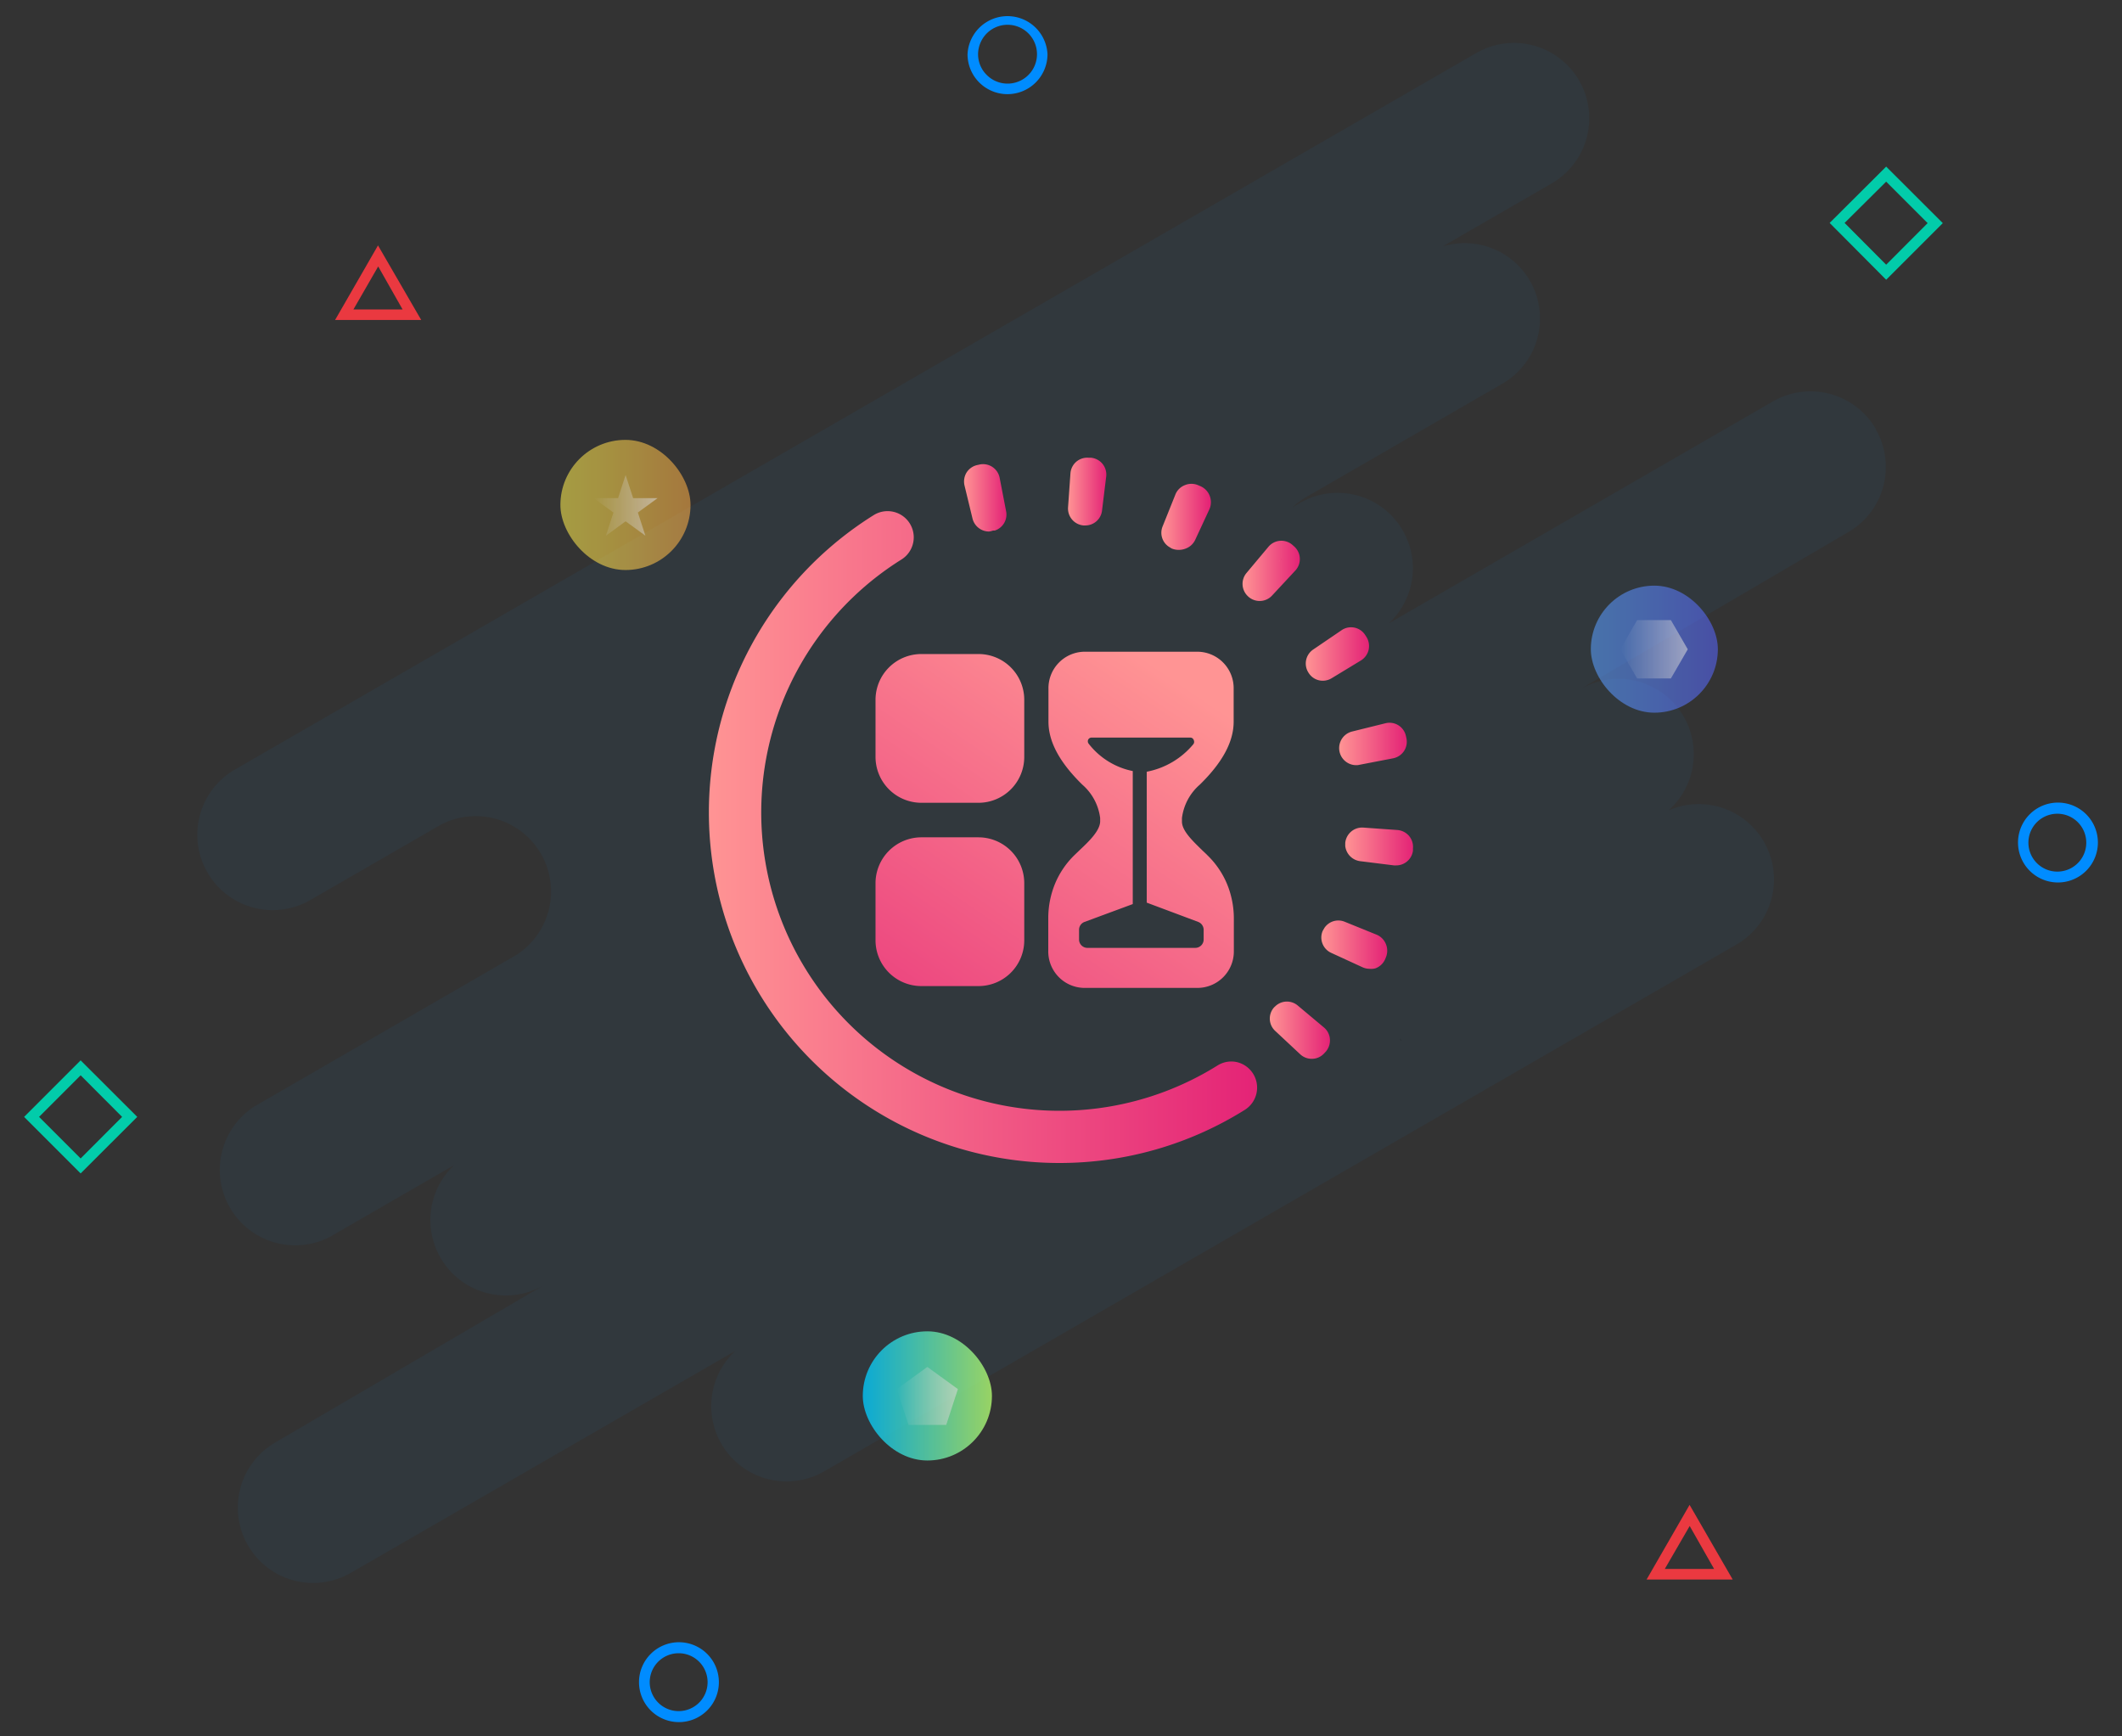<svg id="Layer_1" data-name="Layer 1" xmlns="http://www.w3.org/2000/svg" xmlns:xlink="http://www.w3.org/1999/xlink" viewBox="0 0 220 180"><rect x="0" y="0" width="220" height="180" fill="#333333" stroke="none"/><defs><style>.cls-1,.cls-10{fill:#008cff;}.cls-1,.cls-10,.cls-11,.cls-29,.cls-30,.cls-31,.cls-9{fill-rule:evenodd;}.cls-1{opacity:0.05;}.cls-2{opacity:0.8;}.cls-3{fill:url(#linear-gradient);}.cls-4{fill:url(#linear-gradient-2);}.cls-5,.cls-7{opacity:0.7;}.cls-5{fill:url(#linear-gradient-3);}.cls-6{fill:url(#linear-gradient-4);}.cls-7{fill:url(#linear-gradient-5);}.cls-8{fill:url(#linear-gradient-6);}.cls-9{fill:#02ccaa;}.cls-11{fill:#ea3940;}.cls-12{fill:url(#linear-gradient-7);}.cls-13{fill:url(#linear-gradient-8);}.cls-14{fill:url(#linear-gradient-9);}.cls-15{fill:url(#linear-gradient-10);}.cls-16{fill:url(#linear-gradient-11);}.cls-17{fill:url(#linear-gradient-12);}.cls-18{fill:url(#linear-gradient-13);}.cls-19{fill:url(#linear-gradient-14);}.cls-20{fill:url(#linear-gradient-15);}.cls-21{fill:url(#linear-gradient-16);}.cls-22{fill:url(#linear-gradient-17);}.cls-23{fill:url(#linear-gradient-18);}.cls-24{fill:url(#linear-gradient-19);}.cls-25{fill:url(#linear-gradient-20);}.cls-26{fill:url(#linear-gradient-21);}.cls-27{fill:url(#linear-gradient-22);}.cls-28{fill:url(#linear-gradient-23);}.cls-29{fill:url(#linear-gradient-24);}.cls-30{fill:url(#linear-gradient-25);}.cls-31{fill:url(#linear-gradient-26);}</style><linearGradient id="linear-gradient" x1="89.45" y1="144.71" x2="102.84" y2="144.71" gradientUnits="userSpaceOnUse"><stop offset="0" stop-color="#00c6fb"/><stop offset="1" stop-color="#b2fb70"/></linearGradient><linearGradient id="linear-gradient-2" x1="92.98" y1="144.71" x2="99.31" y2="144.71" gradientUnits="userSpaceOnUse"><stop offset="0" stop-color="#fff" stop-opacity="0"/><stop offset="1" stop-color="#fff" stop-opacity="0.6"/></linearGradient><linearGradient id="linear-gradient-3" x1="164.93" y1="67.3" x2="178.1" y2="67.3" gradientUnits="userSpaceOnUse"><stop offset="0" stop-color="#58a0ff"/><stop offset="0.45" stop-color="#5888ff"/><stop offset="1" stop-color="#5966ff"/></linearGradient><linearGradient id="linear-gradient-4" x1="167.98" y1="67.31" x2="174.98" y2="67.31" xlink:href="#linear-gradient-2"/><linearGradient id="linear-gradient-5" x1="58.1" y1="52.34" x2="71.59" y2="52.34" gradientUnits="userSpaceOnUse"><stop offset="0" stop-color="#fff050"/><stop offset="0.41" stop-color="#ffd84c"/><stop offset="1" stop-color="#ffae46"/></linearGradient><linearGradient id="linear-gradient-6" x1="61.55" y1="52.38" x2="68.17" y2="52.38" xlink:href="#linear-gradient-2"/><linearGradient id="linear-gradient-7" x1="131.62" y1="106.8" x2="137.86" y2="106.8" gradientUnits="userSpaceOnUse"><stop offset="0" stop-color="#ff9494"/><stop offset="1" stop-color="#e42376"/></linearGradient><linearGradient id="linear-gradient-8" x1="136.98" y1="97.93" x2="143.78" y2="97.93" xlink:href="#linear-gradient-7"/><linearGradient id="linear-gradient-9" x1="139.45" y1="87.73" x2="146.5" y2="87.73" xlink:href="#linear-gradient-7"/><linearGradient id="linear-gradient-10" x1="144.63" y1="87.74" x2="144.64" y2="87.74" xlink:href="#linear-gradient-7"/><linearGradient id="linear-gradient-11" x1="138.87" y1="77.12" x2="145.85" y2="77.12" xlink:href="#linear-gradient-7"/><linearGradient id="linear-gradient-12" x1="135.38" y1="67.81" x2="141.94" y2="67.81" xlink:href="#linear-gradient-7"/><linearGradient id="linear-gradient-13" x1="140" y1="66.47" x2="140" y2="66.47" xlink:href="#linear-gradient-7"/><linearGradient id="linear-gradient-14" x1="128.83" y1="59.18" x2="134.76" y2="59.18" xlink:href="#linear-gradient-7"/><linearGradient id="linear-gradient-15" x1="132.58" y1="58.1" x2="132.85" y2="58.1" xlink:href="#linear-gradient-7"/><linearGradient id="linear-gradient-16" x1="132.92" y1="57.88" x2="132.93" y2="57.88" xlink:href="#linear-gradient-7"/><linearGradient id="linear-gradient-17" x1="132.75" y1="57.88" x2="132.76" y2="57.88" xlink:href="#linear-gradient-7"/><linearGradient id="linear-gradient-18" x1="120.4" y1="53.56" x2="125.42" y2="53.56" xlink:href="#linear-gradient-7"/><linearGradient id="linear-gradient-19" x1="123.42" y1="52.01" x2="123.43" y2="52.01" xlink:href="#linear-gradient-7"/><linearGradient id="linear-gradient-20" x1="99.92" y1="51.61" x2="104.32" y2="51.61" xlink:href="#linear-gradient-7"/><linearGradient id="linear-gradient-21" x1="101.7" y1="50.03" x2="101.7" y2="50.03" xlink:href="#linear-gradient-7"/><linearGradient id="linear-gradient-22" x1="110.73" y1="50.95" x2="114.69" y2="50.95" xlink:href="#linear-gradient-7"/><linearGradient id="linear-gradient-23" x1="73.5" y1="86.77" x2="130.38" y2="86.77" xlink:href="#linear-gradient-7"/><linearGradient id="linear-gradient-24" x1="117.04" y1="67.09" x2="81.81" y2="119.15" xlink:href="#linear-gradient-7"/><linearGradient id="linear-gradient-25" x1="108.22" y1="61.12" x2="72.99" y2="113.18" xlink:href="#linear-gradient-7"/><linearGradient id="linear-gradient-26" x1="126.19" y1="73.29" x2="90.96" y2="125.34" xlink:href="#linear-gradient-7"/></defs><title>dal-image-no-data-show</title><path class="cls-1" d="M194.48,44.47a7.82,7.82,0,0,0-10.67-2.86L144,64.61a7.81,7.81,0,0,0-9.24-12.47l-.75.44a8.15,8.15,0,0,1,1.43-1.06l20.3-11.73a7.81,7.81,0,0,0-6.18-14.24l11.22-6.48a7.81,7.81,0,1,0-7.82-13.52L24.36,79.77A7.81,7.81,0,1,0,32.18,93.3l13.53-7.81A7.81,7.81,0,0,1,53.52,99L26.47,114.64a7.82,7.82,0,0,0,7.81,13.54l12.79-7.39a7.82,7.82,0,0,0,9.24,12.48L28.56,149.52a7.81,7.81,0,1,0,7.81,13.53l39.85-23a7.81,7.81,0,0,0,9.24,12.47l94.72-54.69A7.81,7.81,0,0,0,173,84a7.81,7.81,0,0,0-9.12-12.58l27.73-16.25a7.81,7.81,0,0,0,2.86-10.67Z"/><g class="cls-2"><rect class="cls-3" x="89.45" y="138.01" width="13.39" height="13.39" rx="6.7"/><polygon class="cls-4" points="96.14 141.7 92.98 144 94.19 147.71 98.1 147.71 99.31 144 96.14 141.7"/></g><g class="cls-2"><rect class="cls-5" x="164.93" y="60.71" width="13.17" height="13.17" rx="6.59"/><polygon class="cls-6" points="173.23 64.28 169.73 64.28 167.98 67.31 169.73 70.33 173.23 70.33 174.98 67.31 173.23 64.28"/></g><g class="cls-2"><rect class="cls-7" x="58.1" y="45.6" width="13.49" height="13.49" rx="6.75"/><polygon class="cls-8" points="64.86 49.24 65.64 51.64 68.17 51.64 66.13 53.13 66.91 55.53 64.86 54.04 62.82 55.53 63.6 53.13 61.55 51.64 64.08 51.64 64.86 49.24"/></g><path class="cls-9" d="M189.69,23.11,195.55,29l5.87-5.87-5.87-5.86Zm5.86,4.33-4.31-4.33,4.31-4.28,4.3,4.3Z"/><path class="cls-9" d="M2.5,115.78l5.86,5.86,5.87-5.86-5.87-5.86Zm5.86,4.31-4.31-4.31,4.31-4.31,4.3,4.31Z"/><path class="cls-10" d="M66.25,174.38a4.14,4.14,0,1,0,4.14-4.14A4.14,4.14,0,0,0,66.25,174.38Zm1.11,0a3,3,0,1,1,3,3A3,3,0,0,1,67.36,174.37Z"/><path class="cls-10" d="M100.31,5.62a4.14,4.14,0,0,0,4.14,4.14,4.15,4.15,0,0,0,4.15-4.14,4.15,4.15,0,0,0-8.29,0Zm1.33-1.16a3.05,3.05,0,1,1,.67,3.32A3,3,0,0,1,101.64,4.46Z"/><path class="cls-10" d="M209.22,87.34a4.14,4.14,0,1,0,4.14-4.14A4.14,4.14,0,0,0,209.22,87.34Zm1.32-1.17a3,3,0,1,1,.65,3.32A3,3,0,0,1,210.54,86.17Z"/><path class="cls-11" d="M170.71,163.74h8.93L175.17,156Zm7-1.1H172.6l2.58-4.45Z"/><path class="cls-11" d="M34.74,33.17h8.93l-4.48-7.73Zm7-1.09H36.64l2.57-4.46Z"/><polygon points="145.09 107.67 145.28 107.85 145.29 107.84 145.09 107.67"/><path d="M145.35,107.77Z"/><path class="cls-12" d="M136,109.76a1.74,1.74,0,0,1-1.21-.48l-2.58-2.41a1.74,1.74,0,0,1-.12-2.44l.14-.13a1.74,1.74,0,0,1,2.32-.06l2.71,2.27a1.73,1.73,0,0,1,.62,1.21,1.8,1.8,0,0,1-.42,1.29l-.17.18a1.72,1.72,0,0,1-1.23.57Z"/><path class="cls-13" d="M142,100.43a1.83,1.83,0,0,1-.76-.17L138,98.77a1.75,1.75,0,0,1-.87-2.27l.18-.31a1.74,1.74,0,0,1,2.1-.64l3.28,1.33a1.77,1.77,0,0,1,1,1,1.8,1.8,0,0,1,0,1.35l-.09.22a1.76,1.76,0,0,1-1,.93A1.61,1.61,0,0,1,142,100.43Z"/><path class="cls-14" d="M144.73,89.71h-.2L141,89.27a1.78,1.78,0,0,1-1.53-1.57l0,0,0-.32a1.76,1.76,0,0,1,1.87-1.59l3.53.25a1.78,1.78,0,0,1,1.21.61,1.76,1.76,0,0,1,.41,1.3l0,.23A1.75,1.75,0,0,1,144.73,89.71Z"/><path class="cls-15" d="M144.63,87.74h0Z"/><path class="cls-16" d="M140.61,79.32a1.77,1.77,0,0,1-.42-3.49l3.43-.85a1.74,1.74,0,0,1,2.14,1.31l.05.23a1.75,1.75,0,0,1-.25,1.34,1.77,1.77,0,0,1-1.13.75l-3.48.67A1.27,1.27,0,0,1,140.61,79.32Z"/><path class="cls-17" d="M137.74,70.46a1.73,1.73,0,0,1-2.07-.71,1.75,1.75,0,0,1,.48-2.42l2.94-2a1.74,1.74,0,0,1,2.45.5l.13.2a1.79,1.79,0,0,1,.22,1.35,1.77,1.77,0,0,1-.8,1.09l-3,1.82A1.77,1.77,0,0,1,137.74,70.46Z"/><polygon class="cls-18" points="140 66.47 140 66.47 140 66.47 140 66.47"/><path class="cls-19" d="M130.59,62.3a1.77,1.77,0,0,1-1.17-.45l-.13-.13a1.76,1.76,0,0,1-.06-2.32l2.27-2.71a1.75,1.75,0,0,1,2.5-.2l.19.17a1.75,1.75,0,0,1,.1,2.49l-2.41,2.59A1.74,1.74,0,0,1,130.59,62.3Z"/><polygon class="cls-20" points="132.83 57.95 132.58 58.25 132.85 57.97 132.83 57.95"/><polygon class="cls-21" points="132.92 57.88 132.92 57.89 132.93 57.88 132.92 57.88"/><polygon class="cls-22" points="132.75 57.88 132.75 57.88 132.76 57.88 132.75 57.88"/><path class="cls-23" d="M122.18,57a1.79,1.79,0,0,1-.72-.15l-.32-.2a1.74,1.74,0,0,1-.61-2.07l1.32-3.29a1.72,1.72,0,0,1,1-1,1.75,1.75,0,0,1,1.35,0l.21.09a1.79,1.79,0,0,1,1,1,1.83,1.83,0,0,1,0,1.36l-1.49,3.21a1.77,1.77,0,0,1-1,.92A1.88,1.88,0,0,1,122.18,57Z"/><polygon class="cls-24" points="123.42 52.01 123.42 52.01 123.43 52.01 123.42 52.01"/><path class="cls-25" d="M102.53,55.1a1.77,1.77,0,0,1-1.7-1.33L100,50.34a1.8,1.8,0,0,1,.2-1.34,1.76,1.76,0,0,1,1.11-.79l.22-.05a1.75,1.75,0,0,1,2.11,1.37l.67,3.47a1.74,1.74,0,0,1-1.18,2l-.18,0A1.74,1.74,0,0,1,102.53,55.1Z"/><polygon class="cls-26" points="101.7 50.02 101.7 50.02 101.7 50.03 101.7 50.02"/><path class="cls-27" d="M112.51,54.47h-.17a1.76,1.76,0,0,1-1.61-1.86l.25-3.54a1.76,1.76,0,0,1,.61-1.21,1.78,1.78,0,0,1,1.29-.41l.23,0a1.75,1.75,0,0,1,1.57,2l-.43,3.51A1.74,1.74,0,0,1,112.51,54.47Z"/><path class="cls-28" d="M109.9,120.56A36.34,36.34,0,0,1,90.58,53.4,2.71,2.71,0,1,1,93.46,58a30.92,30.92,0,0,0,32.77,52.45,2.69,2.69,0,0,1,2-.35,2.72,2.72,0,0,1,1.69,1.21,2.72,2.72,0,0,1-.86,3.74A36.19,36.19,0,0,1,109.9,120.56Z"/><path class="cls-29" d="M106.19,97.48a4.74,4.74,0,0,1-4.75,4.74H95.52a4.75,4.75,0,0,1-4.75-4.74V91.55a4.76,4.76,0,0,1,4.75-4.75h5.92a4.75,4.75,0,0,1,4.75,4.75Z"/><path class="cls-30" d="M106.19,78.47a4.75,4.75,0,0,1-4.75,4.75H95.52a4.76,4.76,0,0,1-4.75-4.75V72.54a4.75,4.75,0,0,1,4.75-4.74h5.92a4.74,4.74,0,0,1,4.75,4.74Z"/><path class="cls-31" d="M124.19,102.41H112.37a3.78,3.78,0,0,1-3.69-3.85v-3.4a9.4,9.4,0,0,1,.73-3.62,8.9,8.9,0,0,1,2-2.91l.52-.5c.9-.85,2.13-2,2.13-3V84.8a5.49,5.49,0,0,0-1.85-3.46c-2.36-2.31-3.51-4.45-3.51-6.53v-3.4a3.78,3.78,0,0,1,3.69-3.85h11.82a3.78,3.78,0,0,1,3.69,3.85v3.4c0,2.08-1.15,4.22-3.51,6.53a5.49,5.49,0,0,0-1.85,3.46v.37c0,1,1.23,2.11,2.13,3,.18.17.36.33.52.5a8.9,8.9,0,0,1,2,2.91,9.4,9.4,0,0,1,.73,3.62v3.4A3.78,3.78,0,0,1,124.19,102.41Zm-.78-25.95H113.17a.4.4,0,0,0-.36.23.41.41,0,0,0,.07.42,7.7,7.7,0,0,0,4.56,2.82V93.72l-5,1.85a.87.87,0,0,0-.57.82v1a.87.87,0,0,0,.87.87h11.18a.87.87,0,0,0,.87-.87v-1a.88.88,0,0,0-.56-.82l-5.34-2V80a8.31,8.31,0,0,0,4.82-2.84.4.4,0,0,0,.06-.42A.38.38,0,0,0,123.41,76.46Z"/></svg>
